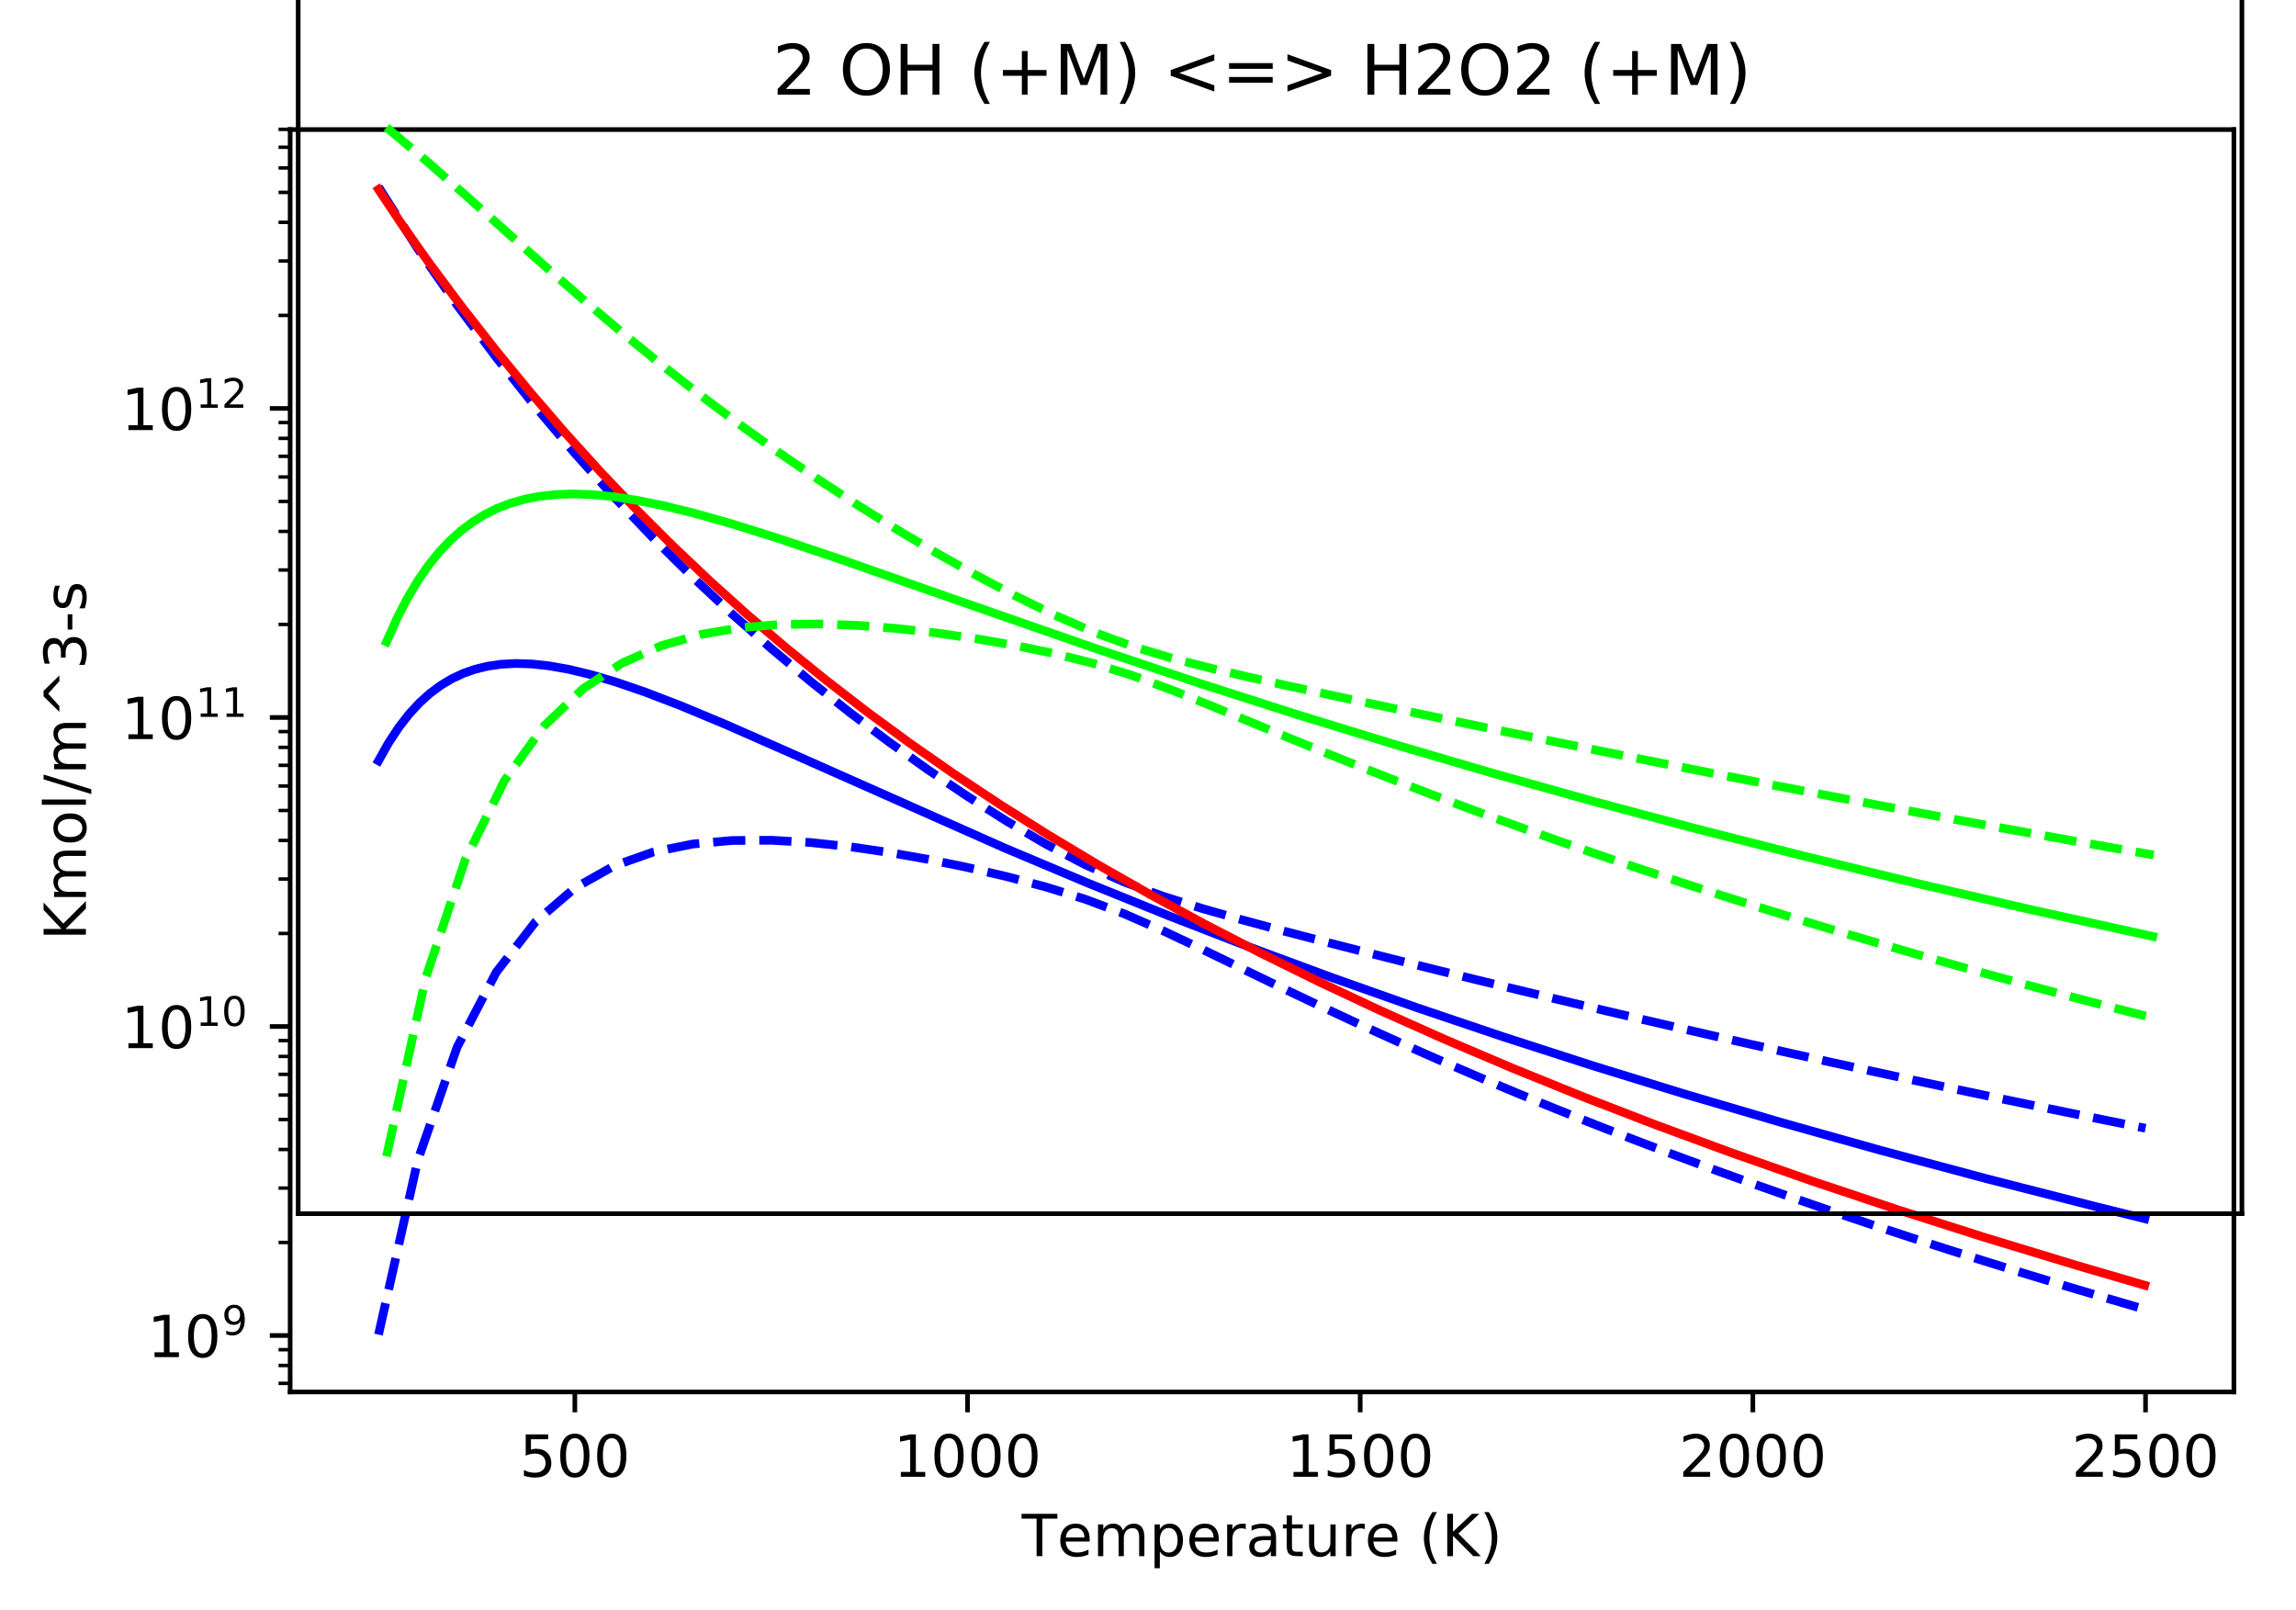 <?xml version="1.0" encoding="UTF-8" standalone="no"?>
<!-- Created with matplotlib (https://matplotlib.org/) -->

<svg
   xmlns:dc="http://purl.org/dc/elements/1.1/"
   xmlns:cc="http://creativecommons.org/ns#"
   xmlns:rdf="http://www.w3.org/1999/02/22-rdf-syntax-ns#"
   xmlns:svg="http://www.w3.org/2000/svg"
   xmlns="http://www.w3.org/2000/svg"
   xmlns:xlink="http://www.w3.org/1999/xlink"
   xmlns:sodipodi="http://sodipodi.sourceforge.net/DTD/sodipodi-0.dtd"
   xmlns:inkscape="http://www.inkscape.org/namespaces/inkscape"
   height="277.314pt"
   version="1.1"
   viewBox="0 0 395.478 277.314"
   width="395.478pt"
   id="svg1983"
   sodipodi:docname="2 OH (+M) &lt;=&gt; H2O2 (+M).svg">
  <sodipodi:namedview
     pagecolor="#ffffff"
     bordercolor="#666666"
     borderopacity="1"
     objecttolerance="10"
     gridtolerance="10"
     guidetolerance="10"
     inkscape:pageopacity="0"
     inkscape:pageshadow="2"
     inkscape:window-width="640"
     inkscape:window-height="480"
     id="namedview1985"
     showgrid="false" />
  <defs
     id="defs1423">
    <style
       type="text/css"
       id="style1421">
*{stroke-linecap:butt;stroke-linejoin:round;}
  </style>
    <clipPath
       id="p73e6979445">
      <rect
         height="217.44"
         width="334.8"
         x="49.978"
         y="22.318"
         id="rect3200" />
    </clipPath>
    <clipPath
       id="clipPath3766">
      <rect
         height="217.44"
         width="334.8"
         x="49.978"
         y="22.318"
         id="rect3764" />
    </clipPath>
    <clipPath
       id="clipPath3770">
      <rect
         height="217.44"
         width="334.8"
         x="49.978"
         y="22.318"
         id="rect3768" />
    </clipPath>
    <clipPath
       id="clipPath3774">
      <rect
         height="217.44"
         width="334.8"
         x="49.978"
         y="22.318"
         id="rect3772" />
    </clipPath>
    <clipPath
       id="clipPath3778">
      <rect
         height="217.44"
         width="334.8"
         x="49.978"
         y="22.318"
         id="rect3776" />
    </clipPath>
    <clipPath
       id="clipPath3782">
      <rect
         height="217.44"
         width="334.8"
         x="49.978"
         y="22.318"
         id="rect3780" />
    </clipPath>
    <path
       inkscape:connector-curvature="0"
       d="M 0,0 V 3.5"
       id="me24135688a"
       style="stroke:#000000;stroke-width:0.8" />
    <path
       inkscape:connector-curvature="0"
       d="m 10.797,72.906 h 38.719 v -8.312 h -29.688 V 46.734 q 2.141,0.734 4.281,1.094 2.156,0.359 4.312,0.359 Q 40.625,48.188 47.75,41.5 54.891,34.812 54.891,23.391 54.891,11.625 47.562,5.094 40.234,-1.422 26.906,-1.422 q -4.594,0 -9.359,0.781 -4.75,0.781 -9.828,2.344 V 11.625 q 4.391,-2.391 9.078,-3.562 4.688,-1.172 9.906,-1.172 8.453,0 13.375,4.438 4.938,4.438 4.938,12.062 0,7.609 -4.938,12.047 -4.922,4.453 -13.375,4.453 -3.953,0 -7.891,-0.875 -3.922,-0.875 -8.016,-2.734 z"
       id="DejaVuSans-53-5" />
    <path
       inkscape:connector-curvature="0"
       d="m 31.781,66.406 q -7.609,0 -11.453,-7.5 Q 16.5,51.422 16.5,36.375 q 0,-14.984 3.828,-22.484 3.844,-7.5 11.453,-7.5 7.672,0 11.5,7.5 3.844,7.5 3.844,22.484 0,15.047 -3.844,22.531 -3.828,7.5 -11.5,7.5 z m 0,7.812 q 12.266,0 18.734,-9.703 6.469,-9.688 6.469,-28.141 0,-18.406 -6.469,-28.109 -6.469,-9.688 -18.734,-9.688 -12.25,0 -18.719,9.688 Q 6.594,17.969 6.594,36.375 q 0,18.453 6.469,28.141 6.469,9.703 18.719,9.703 z"
       id="DejaVuSans-48-9" />
    <path
       inkscape:connector-curvature="0"
       d="m 12.406,8.297 h 16.109 v 55.625 L 10.984,60.406 v 8.984 l 17.438,3.516 H 38.281 V 8.297 H 54.391 V 0 H 12.406 Z"
       id="DejaVuSans-49-9" />
    <path
       inkscape:connector-curvature="0"
       d="M 19.188,8.297 H 53.609 V 0 H 7.328 v 8.297 q 5.609,5.812 15.297,15.594 9.703,9.797 12.188,12.641 4.734,5.312 6.609,9 1.891,3.688 1.891,7.25 0,5.812 -4.078,9.469 -4.078,3.672 -10.625,3.672 -4.641,0 -9.797,-1.609 -5.141,-1.609 -11,-4.891 v 9.969 Q 13.766,71.781 18.938,73 q 5.188,1.219 9.484,1.219 11.328,0 18.062,-5.672 6.734,-5.656 6.734,-15.125 0,-4.5 -1.688,-8.531 Q 49.859,40.875 45.406,35.406 44.188,33.984 37.641,27.219 31.109,20.453 19.188,8.297 Z"
       id="DejaVuSans-50-0" />
    <path
       inkscape:connector-curvature="0"
       d="M -0.297,72.906 H 61.375 v -8.312 H 35.5 V 0 H 25.594 V 64.594 H -0.297 Z"
       id="DejaVuSans-84-2" />
    <path
       inkscape:connector-curvature="0"
       d="m 56.203,29.594 v -4.391 h -41.312 q 0.594,-9.281 5.594,-14.141 5,-4.859 13.938,-4.859 5.172,0 10.031,1.266 4.859,1.266 9.656,3.812 v -8.5 q -4.844,-2.047 -9.922,-3.125 -5.078,-1.078 -10.297,-1.078 -13.094,0 -20.734,7.609 -7.641,7.625 -7.641,20.625 0,13.422 7.25,21.297 Q 20.016,56 32.328,56 q 11.031,0 17.453,-7.109 6.422,-7.094 6.422,-19.297 z m -8.984,2.641 q -0.094,7.359 -4.125,11.75 -4.031,4.406 -10.672,4.406 -7.516,0 -12.031,-4.25 -4.516,-4.25 -5.203,-11.969 z"
       id="DejaVuSans-101-9" />
    <path
       inkscape:connector-curvature="0"
       d="M 52,44.188 Q 55.375,50.25 60.062,53.125 64.75,56 71.094,56 q 8.547,0 13.188,-5.984 4.641,-5.969 4.641,-17 V 0 h -9.031 v 32.719 q 0,7.859 -2.797,11.656 -2.781,3.812 -8.484,3.812 -6.984,0 -11.047,-4.641 -4.047,-4.625 -4.047,-12.641 V 0 h -9.031 v 32.719 q 0,7.906 -2.781,11.688 -2.781,3.781 -8.594,3.781 -6.891,0 -10.953,-4.656 -4.047,-4.656 -4.047,-12.625 V 0 h -9.031 v 54.688 h 9.031 v -8.5 q 3.078,5.031 7.375,7.422 Q 29.781,56 35.688,56 41.656,56 45.828,52.969 50,49.953 52,44.188 Z"
       id="DejaVuSans-109-6" />
    <path
       inkscape:connector-curvature="0"
       d="m 18.109,8.203 v -29 H 9.078 V 54.688 h 9.031 v -8.297 q 2.844,4.875 7.156,7.234 Q 29.594,56 35.594,56 q 9.969,0 16.188,-7.906 6.234,-7.906 6.234,-20.797 0,-12.891 -6.234,-20.812 -6.219,-7.906 -16.188,-7.906 -6,0 -10.328,2.375 -4.312,2.375 -7.156,7.25 z M 48.688,27.297 q 0,9.906 -4.078,15.547 -4.078,5.641 -11.203,5.641 -7.141,0 -11.219,-5.641 -4.078,-5.641 -4.078,-15.547 0,-9.906 4.078,-15.547 4.078,-5.641 11.219,-5.641 7.125,0 11.203,5.641 4.078,5.641 4.078,15.547 z"
       id="DejaVuSans-112-1" />
    <path
       inkscape:connector-curvature="0"
       d="m 41.109,46.297 q -1.516,0.875 -3.297,1.281 Q 36.031,48 33.891,48 26.266,48 22.188,43.047 18.109,38.094 18.109,28.812 V 0 h -9.031 v 54.688 h 9.031 v -8.5 q 2.844,4.984 7.375,7.391 Q 30.031,56 36.531,56 q 0.922,0 2.047,-0.125 1.125,-0.109 2.484,-0.359 z"
       id="DejaVuSans-114-0" />
    <path
       inkscape:connector-curvature="0"
       d="m 34.281,27.484 q -10.891,0 -15.094,-2.484 -4.203,-2.484 -4.203,-8.5 0,-4.781 3.156,-7.594 3.156,-2.797 8.562,-2.797 7.484,0 12,5.297 4.516,5.297 4.516,14.078 v 2 z m 17.922,3.719 V 0 H 43.219 v 8.297 q -3.078,-4.969 -7.672,-7.344 -4.594,-2.375 -11.234,-2.375 -8.391,0 -13.359,4.719 Q 6,8.016 6,15.922 q 0,9.219 6.172,13.906 6.188,4.688 18.438,4.688 H 43.219 v 0.891 q 0,6.203 -4.078,9.594 -4.078,3.391 -11.453,3.391 -4.688,0 -9.141,-1.125 -4.438,-1.125 -8.531,-3.375 v 8.312 q 4.922,1.906 9.562,2.844 Q 24.219,56 28.609,56 q 11.875,0 17.734,-6.156 5.859,-6.141 5.859,-18.641 z"
       id="DejaVuSans-97-4" />
    <path
       inkscape:connector-curvature="0"
       d="M 18.312,70.219 V 54.688 h 18.5 v -6.984 h -18.5 v -29.688 q 0,-6.688 1.828,-8.594 1.828,-1.906 7.453,-1.906 H 36.812 V 0 H 27.594 Q 17.188,0 13.234,3.875 9.281,7.766 9.281,18.016 v 29.688 H 2.688 V 54.688 h 6.594 v 15.531 z"
       id="DejaVuSans-116-2" />
    <path
       inkscape:connector-curvature="0"
       d="M 8.5,21.578 V 54.688 h 8.984 V 21.922 q 0,-7.766 3.016,-11.656 3.031,-3.875 9.094,-3.875 7.266,0 11.484,4.641 4.234,4.641 4.234,12.656 v 31 h 8.984 V 0 H 45.312 V 8.406 Q 42.047,3.422 37.719,1 33.406,-1.422 27.688,-1.422 18.266,-1.422 13.375,4.438 8.5,10.297 8.5,21.578 Z M 31.109,56 Z"
       id="DejaVuSans-117-2" />
    <path
       inkscape:connector-curvature="0"
       d=""
       id="DejaVuSans-32-2" />
    <path
       inkscape:connector-curvature="0"
       d="M 31,75.875 Q 24.469,64.656 21.281,53.656 18.109,42.672 18.109,31.391 18.109,20.125 21.312,9.062 24.516,-2 31,-13.188 H 23.188 Q 15.875,-1.703 12.234,9.375 8.594,20.453 8.594,31.391 q 0,10.891 3.609,21.922 3.625,11.047 10.984,22.562 z"
       id="DejaVuSans-40-0" />
    <path
       inkscape:connector-curvature="0"
       d="m 9.812,72.906 h 9.859 v -30.812 l 32.719,30.812 H 65.094 L 28.906,38.922 67.672,0 H 54.688 L 19.672,35.109 V 0 H 9.812 Z"
       id="DejaVuSans-75-5" />
    <path
       inkscape:connector-curvature="0"
       d="m 8.016,75.875 h 7.812 q 7.312,-11.516 10.953,-22.562 3.641,-11.031 3.641,-21.922 0,-10.938 -3.641,-22.016 -3.641,-11.078 -10.953,-22.562 h -7.812 Q 14.5,-2 17.703,9.062 20.906,20.125 20.906,31.391 q 0,11.281 -3.203,22.266 -3.203,11 -9.688,22.219 z"
       id="DejaVuSans-41-5" />
    <path
       inkscape:connector-curvature="0"
       d="M 0,0 H -3.5"
       id="m17f30a4da0"
       style="stroke:#000000;stroke-width:0.8" />
    <path
       inkscape:connector-curvature="0"
       d="M 10.984,1.516 V 10.5 Q 14.703,8.734 18.5,7.812 q 3.812,-0.922 7.484,-0.922 9.766,0 14.906,6.562 5.156,6.562 5.891,19.953 -2.828,-4.203 -7.188,-6.453 -4.344,-2.25 -9.609,-2.25 -10.938,0 -17.312,6.609 -6.375,6.625 -6.375,18.109 0,11.219 6.641,18 6.641,6.797 17.672,6.797 12.656,0 19.312,-9.703 6.672,-9.688 6.672,-28.141 0,-17.234 -8.188,-27.516 -8.172,-10.281 -21.984,-10.281 -3.719,0 -7.531,0.734 -3.797,0.734 -7.906,2.203 z m 19.625,30.906 q 6.641,0 10.516,4.531 3.891,4.547 3.891,12.469 0,7.859 -3.891,12.422 -3.875,4.562 -10.516,4.562 -6.641,0 -10.516,-4.562 -3.875,-4.562 -3.875,-12.422 0,-7.922 3.875,-12.469 3.875,-4.531 10.516,-4.531 z"
       id="DejaVuSans-57-8" />
    <path
       inkscape:connector-curvature="0"
       d="M 0,0 H -2"
       id="mdd1f5f2e07"
       style="stroke:#000000;stroke-width:0.6" />
    <path
       inkscape:connector-curvature="0"
       d="m 30.609,48.391 q -7.219,0 -11.422,-5.641 -4.203,-5.641 -4.203,-15.453 0,-9.812 4.172,-15.453 4.188,-5.641 11.453,-5.641 7.188,0 11.375,5.656 4.203,5.672 4.203,15.438 0,9.719 -4.203,15.406 -4.188,5.688 -11.375,5.688 z m 0,7.609 q 11.719,0 18.406,-7.625 6.703,-7.609 6.703,-21.078 0,-13.422 -6.703,-21.078 -6.688,-7.641 -18.406,-7.641 -11.766,0 -18.438,7.641 -6.656,7.656 -6.656,21.078 0,13.469 6.656,21.078 Q 18.844,56 30.609,56 Z"
       id="DejaVuSans-111-0" />
    <path
       inkscape:connector-curvature="0"
       d="M 9.422,75.984 H 18.406 V 0 H 9.422 Z"
       id="DejaVuSans-108-4" />
    <path
       inkscape:connector-curvature="0"
       d="M 25.391,72.906 H 33.688 L 8.297,-9.281 H 0 Z"
       id="DejaVuSans-47-1" />
    <path
       inkscape:connector-curvature="0"
       d="m 46.688,72.906 26.5,-27.203 H 63.375 L 41.891,64.984 20.406,45.703 h -9.812 L 37.109,72.906 Z"
       id="DejaVuSans-94-0" />
    <path
       inkscape:connector-curvature="0"
       d="M 40.578,39.312 Q 47.656,37.797 51.625,33 q 3.984,-4.781 3.984,-11.812 0,-10.781 -7.422,-16.703 -7.422,-5.906 -21.094,-5.906 -4.578,0 -9.438,0.906 -4.859,0.906 -10.031,2.719 v 9.516 q 4.094,-2.391 8.969,-3.609 4.891,-1.219 10.219,-1.219 9.266,0 14.125,3.656 4.859,3.656 4.859,10.641 0,6.453 -4.516,10.078 -4.516,3.641 -12.562,3.641 h -8.5 v 8.109 h 8.891 q 7.266,0 11.125,2.906 3.859,2.906 3.859,8.375 0,5.609 -3.984,8.609 -3.969,3.016 -11.391,3.016 -4.062,0 -8.703,-0.891 Q 15.375,64.156 9.812,62.312 v 8.781 q 5.625,1.562 10.531,2.344 4.906,0.781 9.25,0.781 11.234,0 17.766,-5.109 6.547,-5.094 6.547,-13.781 0,-6.062 -3.469,-10.234 -3.469,-4.172 -9.859,-5.781 z"
       id="DejaVuSans-51-4" />
    <path
       inkscape:connector-curvature="0"
       d="m 4.891,31.391 h 26.312 v -8 h -26.312 z"
       id="DejaVuSans-45-8" />
    <path
       inkscape:connector-curvature="0"
       d="m 44.281,53.078 v -8.5 Q 40.484,46.531 36.375,47.5 q -4.094,0.984 -8.5,0.984 -6.688,0 -10.031,-2.047 Q 14.5,44.391 14.5,40.281 q 0,-3.125 2.391,-4.906 2.391,-1.781 9.625,-3.391 l 3.078,-0.688 Q 39.156,29.25 43.188,25.516 47.219,21.781 47.219,15.094 q 0,-7.625 -6.031,-12.078 -6.031,-4.438 -16.578,-4.438 -4.391,0 -9.156,0.859 Q 10.688,0.297 5.422,2 v 9.281 q 4.984,-2.594 9.812,-3.891 4.828,-1.281 9.578,-1.281 6.344,0 9.75,2.172 3.422,2.172 3.422,6.125 0,3.656 -2.469,5.609 -2.453,1.953 -10.812,3.766 l -3.125,0.734 q -8.344,1.75 -12.062,5.391 -3.703,3.641 -3.703,9.984 0,7.719 5.469,11.906 Q 16.75,56 26.812,56 q 4.969,0 9.359,-0.734 4.406,-0.719 8.109,-2.188 z"
       id="DejaVuSans-115-7" />
    <path
       inkscape:connector-curvature="0"
       d="m 39.406,66.219 q -10.75,0 -17.078,-8.016 -6.312,-8 -6.312,-21.828 0,-13.766 6.312,-21.781 6.328,-8 17.078,-8 10.734,0 17.016,8 6.281,8.016 6.281,21.781 0,13.828 -6.281,21.828 -6.281,8.016 -17.016,8.016 z m 0,8 q 15.328,0 24.5,-10.281 9.188,-10.281 9.188,-27.562 0,-17.234 -9.188,-27.516 -9.172,-10.281 -24.5,-10.281 -15.375,0 -24.594,10.25 Q 5.609,19.094 5.609,36.375 q 0,17.281 9.203,27.562 9.219,10.281 24.594,10.281 z"
       id="DejaVuSans-79-9" />
    <path
       inkscape:connector-curvature="0"
       d="m 9.812,72.906 h 9.859 V 43.016 h 35.844 V 72.906 H 65.375 V 0 H 55.516 V 34.719 H 19.672 V 0 H 9.812 Z"
       id="DejaVuSans-72-2" />
    <path
       inkscape:connector-curvature="0"
       d="M 46,62.703 V 35.5 H 73.188 V 27.203 H 46 V 0 H 37.797 V 27.203 H 10.594 V 35.5 h 27.203 v 27.203 z"
       id="DejaVuSans-43-8" />
    <path
       inkscape:connector-curvature="0"
       d="M 9.812,72.906 H 24.516 L 43.109,23.297 61.812,72.906 H 76.516 V 0 h -9.625 v 64.016 l -18.797,-50 H 38.188 l -18.797,50 V 0 H 9.812 Z"
       id="DejaVuSans-77-3" />
    <path
       inkscape:connector-curvature="0"
       d="M 73.188,49.219 22.797,31.297 73.188,13.484 V 4.594 L 10.594,27.297 V 35.406 L 73.188,58.109 Z"
       id="DejaVuSans-60-0" />
    <path
       inkscape:connector-curvature="0"
       d="M 10.594,45.406 H 73.188 V 37.203 H 10.594 Z m 0,-19.922 H 73.188 V 17.188 H 10.594 Z"
       id="DejaVuSans-61-1" />
    <path
       inkscape:connector-curvature="0"
       d="m 10.594,49.219 v 8.891 L 73.188,35.406 V 27.297 L 10.594,4.594 v 8.891 l 50.297,17.812 z"
       id="DejaVuSans-62-7" />
  </defs>
  <g
     id="figure_1">
    <g
       id="patch_1">
      <path
         d="M 0 277.314  L 395.478 277.314  L 395.478 0  L 0 0  z "
         style="fill:#ffffff;"
         id="path1425" />
    </g>
    <g
       id="axes_1">
      <g
         id="patch_2">
        <path
           d="M 49.978 239.758  L 384.778 239.758  L 384.778 22.318  L 49.978 22.318  z "
           style="fill:#ffffff;"
           id="path1428" />
      </g>
      <g
         id="matplotlib.axis_1">
        <g
           id="xtick_1">
          <g
             id="line2d_1">
            <defs
               id="defs1432">
              <path
                 d="M 0 0  L 0 3.5  "
                 id="md52fcf040a"
                 style="stroke:#000000;stroke-width:0.8;" />
            </defs>
            <g
               id="g1436">
              <use
                 style="stroke:#000000;stroke-width:0.8;"
                 x="99.014"
                 xlink:href="#md52fcf040a"
                 y="239.758"
                 id="use1434" />
            </g>
          </g>
          <g
             id="text_1">
            <!-- 500 -->
            <defs
               id="defs1441">
              <path
                 d="M 10.797 72.906  L 49.516 72.906  L 49.516 64.594  L 19.828 64.594  L 19.828 46.734  Q 21.969 47.469 24.109 47.828  Q 26.266 48.188 28.422 48.188  Q 40.625 48.188 47.75 41.5  Q 54.891 34.812 54.891 23.391  Q 54.891 11.625 47.562 5.094  Q 40.234 -1.422 26.906 -1.422  Q 22.312 -1.422 17.547 -0.641  Q 12.797 0.141 7.719 1.703  L 7.719 11.625  Q 12.109 9.234 16.797 8.062  Q 21.484 6.891 26.703 6.891  Q 35.156 6.891 40.078 11.328  Q 45.016 15.766 45.016 23.391  Q 45.016 31 40.078 35.438  Q 35.156 39.891 26.703 39.891  Q 22.75 39.891 18.812 39.016  Q 14.891 38.141 10.797 36.281  z "
                 id="DejaVuSans-53" />
              <path
                 d="M 31.781 66.406  Q 24.172 66.406 20.328 58.906  Q 16.5 51.422 16.5 36.375  Q 16.5 21.391 20.328 13.891  Q 24.172 6.391 31.781 6.391  Q 39.453 6.391 43.281 13.891  Q 47.125 21.391 47.125 36.375  Q 47.125 51.422 43.281 58.906  Q 39.453 66.406 31.781 66.406  z M 31.781 74.219  Q 44.047 74.219 50.516 64.516  Q 56.984 54.828 56.984 36.375  Q 56.984 17.969 50.516 8.266  Q 44.047 -1.422 31.781 -1.422  Q 19.531 -1.422 13.062 8.266  Q 6.594 17.969 6.594 36.375  Q 6.594 54.828 13.062 64.516  Q 19.531 74.219 31.781 74.219  z "
                 id="DejaVuSans-48" />
            </defs>
            <g
               transform="translate(89.471 254.357)scale(0.1 -0.1)"
               id="g1449">
              <use
                 xlink:href="#DejaVuSans-53"
                 id="use1443" />
              <use
                 x="63.623"
                 xlink:href="#DejaVuSans-48"
                 id="use1445" />
              <use
                 x="127.246"
                 xlink:href="#DejaVuSans-48"
                 id="use1447" />
            </g>
          </g>
        </g>
        <g
           id="xtick_2">
          <g
             id="line2d_2">
            <g
               id="g1455">
              <use
                 style="stroke:#000000;stroke-width:0.8;"
                 x="166.651"
                 xlink:href="#md52fcf040a"
                 y="239.758"
                 id="use1453" />
            </g>
          </g>
          <g
             id="text_2">
            <!-- 1000 -->
            <defs
               id="defs1459">
              <path
                 d="M 12.406 8.297  L 28.516 8.297  L 28.516 63.922  L 10.984 60.406  L 10.984 69.391  L 28.422 72.906  L 38.281 72.906  L 38.281 8.297  L 54.391 8.297  L 54.391 0  L 12.406 0  z "
                 id="DejaVuSans-49" />
            </defs>
            <g
               transform="translate(153.926 254.357)scale(0.1 -0.1)"
               id="g1469">
              <use
                 xlink:href="#DejaVuSans-49"
                 id="use1461" />
              <use
                 x="63.623"
                 xlink:href="#DejaVuSans-48"
                 id="use1463" />
              <use
                 x="127.246"
                 xlink:href="#DejaVuSans-48"
                 id="use1465" />
              <use
                 x="190.869"
                 xlink:href="#DejaVuSans-48"
                 id="use1467" />
            </g>
          </g>
        </g>
        <g
           id="xtick_3">
          <g
             id="line2d_3">
            <g
               id="g1475">
              <use
                 style="stroke:#000000;stroke-width:0.8;"
                 x="234.287"
                 xlink:href="#md52fcf040a"
                 y="239.758"
                 id="use1473" />
            </g>
          </g>
          <g
             id="text_3">
            <!-- 1500 -->
            <g
               transform="translate(221.562 254.357)scale(0.1 -0.1)"
               id="g1486">
              <use
                 xlink:href="#DejaVuSans-49"
                 id="use1478" />
              <use
                 x="63.623"
                 xlink:href="#DejaVuSans-53"
                 id="use1480" />
              <use
                 x="127.246"
                 xlink:href="#DejaVuSans-48"
                 id="use1482" />
              <use
                 x="190.869"
                 xlink:href="#DejaVuSans-48"
                 id="use1484" />
            </g>
          </g>
        </g>
        <g
           id="xtick_4">
          <g
             id="line2d_4">
            <g
               id="g1492">
              <use
                 style="stroke:#000000;stroke-width:0.8;"
                 x="301.924"
                 xlink:href="#md52fcf040a"
                 y="239.758"
                 id="use1490" />
            </g>
          </g>
          <g
             id="text_4">
            <!-- 2000 -->
            <defs
               id="defs1496">
              <path
                 d="M 19.188 8.297  L 53.609 8.297  L 53.609 0  L 7.328 0  L 7.328 8.297  Q 12.938 14.109 22.625 23.891  Q 32.328 33.688 34.812 36.531  Q 39.547 41.844 41.422 45.531  Q 43.312 49.219 43.312 52.781  Q 43.312 58.594 39.234 62.25  Q 35.156 65.922 28.609 65.922  Q 23.969 65.922 18.812 64.312  Q 13.672 62.703 7.812 59.422  L 7.812 69.391  Q 13.766 71.781 18.938 73  Q 24.125 74.219 28.422 74.219  Q 39.75 74.219 46.484 68.547  Q 53.219 62.891 53.219 53.422  Q 53.219 48.922 51.531 44.891  Q 49.859 40.875 45.406 35.406  Q 44.188 33.984 37.641 27.219  Q 31.109 20.453 19.188 8.297  z "
                 id="DejaVuSans-50" />
            </defs>
            <g
               transform="translate(289.199 254.357)scale(0.1 -0.1)"
               id="g1506">
              <use
                 xlink:href="#DejaVuSans-50"
                 id="use1498" />
              <use
                 x="63.623"
                 xlink:href="#DejaVuSans-48"
                 id="use1500" />
              <use
                 x="127.246"
                 xlink:href="#DejaVuSans-48"
                 id="use1502" />
              <use
                 x="190.869"
                 xlink:href="#DejaVuSans-48"
                 id="use1504" />
            </g>
          </g>
        </g>
        <g
           id="xtick_5">
          <g
             id="line2d_5">
            <g
               id="g1512">
              <use
                 style="stroke:#000000;stroke-width:0.8;"
                 x="369.56"
                 xlink:href="#md52fcf040a"
                 y="239.758"
                 id="use1510" />
            </g>
          </g>
          <g
             id="text_5">
            <!-- 2500 -->
            <g
               transform="translate(356.835 254.357)scale(0.1 -0.1)"
               id="g1523">
              <use
                 xlink:href="#DejaVuSans-50"
                 id="use1515" />
              <use
                 x="63.623"
                 xlink:href="#DejaVuSans-53"
                 id="use1517" />
              <use
                 x="127.246"
                 xlink:href="#DejaVuSans-48"
                 id="use1519" />
              <use
                 x="190.869"
                 xlink:href="#DejaVuSans-48"
                 id="use1521" />
            </g>
          </g>
        </g>
        <g
           id="text_6">
          <!-- Temperature (K) -->
          <defs
             id="defs1539">
            <path
               d="M -0.297 72.906  L 61.375 72.906  L 61.375 64.594  L 35.5 64.594  L 35.5 0  L 25.594 0  L 25.594 64.594  L -0.297 64.594  z "
               id="DejaVuSans-84" />
            <path
               d="M 56.203 29.594  L 56.203 25.203  L 14.891 25.203  Q 15.484 15.922 20.484 11.062  Q 25.484 6.203 34.422 6.203  Q 39.594 6.203 44.453 7.469  Q 49.312 8.734 54.109 11.281  L 54.109 2.781  Q 49.266 0.734 44.188 -0.344  Q 39.109 -1.422 33.891 -1.422  Q 20.797 -1.422 13.156 6.188  Q 5.516 13.812 5.516 26.812  Q 5.516 40.234 12.766 48.109  Q 20.016 56 32.328 56  Q 43.359 56 49.781 48.891  Q 56.203 41.797 56.203 29.594  z M 47.219 32.234  Q 47.125 39.594 43.094 43.984  Q 39.062 48.391 32.422 48.391  Q 24.906 48.391 20.391 44.141  Q 15.875 39.891 15.188 32.172  z "
               id="DejaVuSans-101" />
            <path
               d="M 52 44.188  Q 55.375 50.25 60.062 53.125  Q 64.75 56 71.094 56  Q 79.641 56 84.281 50.016  Q 88.922 44.047 88.922 33.016  L 88.922 0  L 79.891 0  L 79.891 32.719  Q 79.891 40.578 77.094 44.375  Q 74.312 48.188 68.609 48.188  Q 61.625 48.188 57.562 43.547  Q 53.516 38.922 53.516 30.906  L 53.516 0  L 44.484 0  L 44.484 32.719  Q 44.484 40.625 41.703 44.406  Q 38.922 48.188 33.109 48.188  Q 26.219 48.188 22.156 43.531  Q 18.109 38.875 18.109 30.906  L 18.109 0  L 9.078 0  L 9.078 54.688  L 18.109 54.688  L 18.109 46.188  Q 21.188 51.219 25.484 53.609  Q 29.781 56 35.688 56  Q 41.656 56 45.828 52.969  Q 50 49.953 52 44.188  z "
               id="DejaVuSans-109" />
            <path
               d="M 18.109 8.203  L 18.109 -20.797  L 9.078 -20.797  L 9.078 54.688  L 18.109 54.688  L 18.109 46.391  Q 20.953 51.266 25.266 53.625  Q 29.594 56 35.594 56  Q 45.562 56 51.781 48.094  Q 58.016 40.188 58.016 27.297  Q 58.016 14.406 51.781 6.484  Q 45.562 -1.422 35.594 -1.422  Q 29.594 -1.422 25.266 0.953  Q 20.953 3.328 18.109 8.203  z M 48.688 27.297  Q 48.688 37.203 44.609 42.844  Q 40.531 48.484 33.406 48.484  Q 26.266 48.484 22.188 42.844  Q 18.109 37.203 18.109 27.297  Q 18.109 17.391 22.188 11.75  Q 26.266 6.109 33.406 6.109  Q 40.531 6.109 44.609 11.75  Q 48.688 17.391 48.688 27.297  z "
               id="DejaVuSans-112" />
            <path
               d="M 41.109 46.297  Q 39.594 47.172 37.812 47.578  Q 36.031 48 33.891 48  Q 26.266 48 22.188 43.047  Q 18.109 38.094 18.109 28.812  L 18.109 0  L 9.078 0  L 9.078 54.688  L 18.109 54.688  L 18.109 46.188  Q 20.953 51.172 25.484 53.578  Q 30.031 56 36.531 56  Q 37.453 56 38.578 55.875  Q 39.703 55.766 41.062 55.516  z "
               id="DejaVuSans-114" />
            <path
               d="M 34.281 27.484  Q 23.391 27.484 19.188 25  Q 14.984 22.516 14.984 16.5  Q 14.984 11.719 18.141 8.906  Q 21.297 6.109 26.703 6.109  Q 34.188 6.109 38.703 11.406  Q 43.219 16.703 43.219 25.484  L 43.219 27.484  z M 52.203 31.203  L 52.203 0  L 43.219 0  L 43.219 8.297  Q 40.141 3.328 35.547 0.953  Q 30.953 -1.422 24.312 -1.422  Q 15.922 -1.422 10.953 3.297  Q 6 8.016 6 15.922  Q 6 25.141 12.172 29.828  Q 18.359 34.516 30.609 34.516  L 43.219 34.516  L 43.219 35.406  Q 43.219 41.609 39.141 45  Q 35.062 48.391 27.688 48.391  Q 23 48.391 18.547 47.266  Q 14.109 46.141 10.016 43.891  L 10.016 52.203  Q 14.938 54.109 19.578 55.047  Q 24.219 56 28.609 56  Q 40.484 56 46.344 49.844  Q 52.203 43.703 52.203 31.203  z "
               id="DejaVuSans-97" />
            <path
               d="M 18.312 70.219  L 18.312 54.688  L 36.812 54.688  L 36.812 47.703  L 18.312 47.703  L 18.312 18.016  Q 18.312 11.328 20.141 9.422  Q 21.969 7.516 27.594 7.516  L 36.812 7.516  L 36.812 0  L 27.594 0  Q 17.188 0 13.234 3.875  Q 9.281 7.766 9.281 18.016  L 9.281 47.703  L 2.688 47.703  L 2.688 54.688  L 9.281 54.688  L 9.281 70.219  z "
               id="DejaVuSans-116" />
            <path
               d="M 8.5 21.578  L 8.5 54.688  L 17.484 54.688  L 17.484 21.922  Q 17.484 14.156 20.5 10.266  Q 23.531 6.391 29.594 6.391  Q 36.859 6.391 41.078 11.031  Q 45.312 15.672 45.312 23.688  L 45.312 54.688  L 54.297 54.688  L 54.297 0  L 45.312 0  L 45.312 8.406  Q 42.047 3.422 37.719 1  Q 33.406 -1.422 27.688 -1.422  Q 18.266 -1.422 13.375 4.438  Q 8.5 10.297 8.5 21.578  z M 31.109 56  z "
               id="DejaVuSans-117" />
            <path
               id="DejaVuSans-32" />
            <path
               d="M 31 75.875  Q 24.469 64.656 21.281 53.656  Q 18.109 42.672 18.109 31.391  Q 18.109 20.125 21.312 9.062  Q 24.516 -2 31 -13.188  L 23.188 -13.188  Q 15.875 -1.703 12.234 9.375  Q 8.594 20.453 8.594 31.391  Q 8.594 42.281 12.203 53.312  Q 15.828 64.359 23.188 75.875  z "
               id="DejaVuSans-40" />
            <path
               d="M 9.812 72.906  L 19.672 72.906  L 19.672 42.094  L 52.391 72.906  L 65.094 72.906  L 28.906 38.922  L 67.672 0  L 54.688 0  L 19.672 35.109  L 19.672 0  L 9.812 0  z "
               id="DejaVuSans-75" />
            <path
               d="M 8.016 75.875  L 15.828 75.875  Q 23.141 64.359 26.781 53.312  Q 30.422 42.281 30.422 31.391  Q 30.422 20.453 26.781 9.375  Q 23.141 -1.703 15.828 -13.188  L 8.016 -13.188  Q 14.5 -2 17.703 9.062  Q 20.906 20.125 20.906 31.391  Q 20.906 42.672 17.703 53.656  Q 14.5 64.656 8.016 75.875  z "
               id="DejaVuSans-41" />
          </defs>
          <g
             transform="translate(175.991 268.035)scale(0.1 -0.1)"
             id="g1571">
            <use
               xlink:href="#DejaVuSans-84"
               id="use1541" />
            <use
               x="60.818"
               xlink:href="#DejaVuSans-101"
               id="use1543" />
            <use
               x="122.342"
               xlink:href="#DejaVuSans-109"
               id="use1545" />
            <use
               x="219.754"
               xlink:href="#DejaVuSans-112"
               id="use1547" />
            <use
               x="283.23"
               xlink:href="#DejaVuSans-101"
               id="use1549" />
            <use
               x="344.754"
               xlink:href="#DejaVuSans-114"
               id="use1551" />
            <use
               x="385.867"
               xlink:href="#DejaVuSans-97"
               id="use1553" />
            <use
               x="447.146"
               xlink:href="#DejaVuSans-116"
               id="use1555" />
            <use
               x="486.355"
               xlink:href="#DejaVuSans-117"
               id="use1557" />
            <use
               x="549.734"
               xlink:href="#DejaVuSans-114"
               id="use1559" />
            <use
               x="590.816"
               xlink:href="#DejaVuSans-101"
               id="use1561" />
            <use
               x="652.34"
               xlink:href="#DejaVuSans-32"
               id="use1563" />
            <use
               x="684.127"
               xlink:href="#DejaVuSans-40"
               id="use1565" />
            <use
               x="723.141"
               xlink:href="#DejaVuSans-75"
               id="use1567" />
            <use
               x="788.717"
               xlink:href="#DejaVuSans-41"
               id="use1569" />
          </g>
        </g>
      </g>
      <g
         id="matplotlib.axis_2">
        <g
           id="ytick_1">
          <g
             id="line2d_6">
            <defs
               id="defs1576">
              <path
                 d="M 0 0  L -3.5 0  "
                 id="m2e1bf03ace"
                 style="stroke:#000000;stroke-width:0.8;" />
            </defs>
            <g
               id="g1580">
              <use
                 style="stroke:#000000;stroke-width:0.8;"
                 x="49.978"
                 xlink:href="#m2e1bf03ace"
                 y="230.032"
                 id="use1578" />
            </g>
          </g>
          <g
             id="text_7">
            <!-- $\mathdefault{10^{9}}$ -->
            <defs
               id="defs1584">
              <path
                 d="M 10.984 1.516  L 10.984 10.5  Q 14.703 8.734 18.5 7.812  Q 22.312 6.891 25.984 6.891  Q 35.75 6.891 40.891 13.453  Q 46.047 20.016 46.781 33.406  Q 43.953 29.203 39.594 26.953  Q 35.25 24.703 29.984 24.703  Q 19.047 24.703 12.672 31.312  Q 6.297 37.938 6.297 49.422  Q 6.297 60.641 12.938 67.422  Q 19.578 74.219 30.609 74.219  Q 43.266 74.219 49.922 64.516  Q 56.594 54.828 56.594 36.375  Q 56.594 19.141 48.406 8.859  Q 40.234 -1.422 26.422 -1.422  Q 22.703 -1.422 18.891 -0.688  Q 15.094 0.047 10.984 1.516  z M 30.609 32.422  Q 37.25 32.422 41.125 36.953  Q 45.016 41.5 45.016 49.422  Q 45.016 57.281 41.125 61.844  Q 37.25 66.406 30.609 66.406  Q 23.969 66.406 20.094 61.844  Q 16.219 57.281 16.219 49.422  Q 16.219 41.5 20.094 36.953  Q 23.969 32.422 30.609 32.422  z "
                 id="DejaVuSans-57" />
            </defs>
            <g
               transform="translate(25.378 233.831)scale(0.1 -0.1)"
               id="g1592">
              <use
                 transform="translate(0 0.766)"
                 xlink:href="#DejaVuSans-49"
                 id="use1586" />
              <use
                 transform="translate(63.623 0.766)"
                 xlink:href="#DejaVuSans-48"
                 id="use1588" />
              <use
                 transform="translate(128.203 39.047)scale(0.7)"
                 xlink:href="#DejaVuSans-57"
                 id="use1590" />
            </g>
          </g>
        </g>
        <g
           id="ytick_2">
          <g
             id="line2d_7">
            <g
               id="g1598">
              <use
                 style="stroke:#000000;stroke-width:0.8;"
                 x="49.978"
                 xlink:href="#m2e1bf03ace"
                 y="176.804"
                 id="use1596" />
            </g>
          </g>
          <g
             id="text_8">
            <!-- $\mathdefault{10^{10}}$ -->
            <g
               transform="translate(20.878 180.603)scale(0.1 -0.1)"
               id="g1609">
              <use
                 transform="translate(0 0.766)"
                 xlink:href="#DejaVuSans-49"
                 id="use1601" />
              <use
                 transform="translate(63.623 0.766)"
                 xlink:href="#DejaVuSans-48"
                 id="use1603" />
              <use
                 transform="translate(128.203 39.047)scale(0.7)"
                 xlink:href="#DejaVuSans-49"
                 id="use1605" />
              <use
                 transform="translate(172.739 39.047)scale(0.7)"
                 xlink:href="#DejaVuSans-48"
                 id="use1607" />
            </g>
          </g>
        </g>
        <g
           id="ytick_3">
          <g
             id="line2d_8">
            <g
               id="g1615">
              <use
                 style="stroke:#000000;stroke-width:0.8;"
                 x="49.978"
                 xlink:href="#m2e1bf03ace"
                 y="123.576"
                 id="use1613" />
            </g>
          </g>
          <g
             id="text_9">
            <!-- $\mathdefault{10^{11}}$ -->
            <g
               transform="translate(20.878 127.375)scale(0.1 -0.1)"
               id="g1626">
              <use
                 transform="translate(0 0.684)"
                 xlink:href="#DejaVuSans-49"
                 id="use1618" />
              <use
                 transform="translate(63.623 0.684)"
                 xlink:href="#DejaVuSans-48"
                 id="use1620" />
              <use
                 transform="translate(128.203 38.966)scale(0.7)"
                 xlink:href="#DejaVuSans-49"
                 id="use1622" />
              <use
                 transform="translate(172.739 38.966)scale(0.7)"
                 xlink:href="#DejaVuSans-49"
                 id="use1624" />
            </g>
          </g>
        </g>
        <g
           id="ytick_4">
          <g
             id="line2d_9">
            <g
               id="g1632">
              <use
                 style="stroke:#000000;stroke-width:0.8;"
                 x="49.978"
                 xlink:href="#m2e1bf03ace"
                 y="70.347"
                 id="use1630" />
            </g>
          </g>
          <g
             id="text_10">
            <!-- $\mathdefault{10^{12}}$ -->
            <g
               transform="translate(20.878 74.147)scale(0.1 -0.1)"
               id="g1643">
              <use
                 transform="translate(0 0.766)"
                 xlink:href="#DejaVuSans-49"
                 id="use1635" />
              <use
                 transform="translate(63.623 0.766)"
                 xlink:href="#DejaVuSans-48"
                 id="use1637" />
              <use
                 transform="translate(128.203 39.047)scale(0.7)"
                 xlink:href="#DejaVuSans-49"
                 id="use1639" />
              <use
                 transform="translate(172.739 39.047)scale(0.7)"
                 xlink:href="#DejaVuSans-50"
                 id="use1641" />
            </g>
          </g>
        </g>
        <g
           id="ytick_5">
          <g
             id="line2d_10">
            <defs
               id="defs1648">
              <path
                 d="M 0 0  L -2 0  "
                 id="m4ca52845c3"
                 style="stroke:#000000;stroke-width:0.6;" />
            </defs>
            <g
               id="g1652">
              <use
                 style="stroke:#000000;stroke-width:0.6;"
                 x="49.978"
                 xlink:href="#m4ca52845c3"
                 y="238.277"
                 id="use1650" />
            </g>
          </g>
        </g>
        <g
           id="ytick_6">
          <g
             id="line2d_11">
            <g
               id="g1658">
              <use
                 style="stroke:#000000;stroke-width:0.6;"
                 x="49.978"
                 xlink:href="#m4ca52845c3"
                 y="235.191"
                 id="use1656" />
            </g>
          </g>
        </g>
        <g
           id="ytick_7">
          <g
             id="line2d_12">
            <g
               id="g1664">
              <use
                 style="stroke:#000000;stroke-width:0.6;"
                 x="49.978"
                 xlink:href="#m4ca52845c3"
                 y="232.468"
                 id="use1662" />
            </g>
          </g>
        </g>
        <g
           id="ytick_8">
          <g
             id="line2d_13">
            <g
               id="g1670">
              <use
                 style="stroke:#000000;stroke-width:0.6;"
                 x="49.978"
                 xlink:href="#m4ca52845c3"
                 y="214.009"
                 id="use1668" />
            </g>
          </g>
        </g>
        <g
           id="ytick_9">
          <g
             id="line2d_14">
            <g
               id="g1676">
              <use
                 style="stroke:#000000;stroke-width:0.6;"
                 x="49.978"
                 xlink:href="#m4ca52845c3"
                 y="204.636"
                 id="use1674" />
            </g>
          </g>
        </g>
        <g
           id="ytick_10">
          <g
             id="line2d_15">
            <g
               id="g1682">
              <use
                 style="stroke:#000000;stroke-width:0.6;"
                 x="49.978"
                 xlink:href="#m4ca52845c3"
                 y="197.986"
                 id="use1680" />
            </g>
          </g>
        </g>
        <g
           id="ytick_11">
          <g
             id="line2d_16">
            <g
               id="g1688">
              <use
                 style="stroke:#000000;stroke-width:0.6;"
                 x="49.978"
                 xlink:href="#m4ca52845c3"
                 y="192.827"
                 id="use1686" />
            </g>
          </g>
        </g>
        <g
           id="ytick_12">
          <g
             id="line2d_17">
            <g
               id="g1694">
              <use
                 style="stroke:#000000;stroke-width:0.6;"
                 x="49.978"
                 xlink:href="#m4ca52845c3"
                 y="188.613"
                 id="use1692" />
            </g>
          </g>
        </g>
        <g
           id="ytick_13">
          <g
             id="line2d_18">
            <g
               id="g1700">
              <use
                 style="stroke:#000000;stroke-width:0.6;"
                 x="49.978"
                 xlink:href="#m4ca52845c3"
                 y="185.049"
                 id="use1698" />
            </g>
          </g>
        </g>
        <g
           id="ytick_14">
          <g
             id="line2d_19">
            <g
               id="g1706">
              <use
                 style="stroke:#000000;stroke-width:0.6;"
                 x="49.978"
                 xlink:href="#m4ca52845c3"
                 y="181.962"
                 id="use1704" />
            </g>
          </g>
        </g>
        <g
           id="ytick_15">
          <g
             id="line2d_20">
            <g
               id="g1712">
              <use
                 style="stroke:#000000;stroke-width:0.6;"
                 x="49.978"
                 xlink:href="#m4ca52845c3"
                 y="179.24"
                 id="use1710" />
            </g>
          </g>
        </g>
        <g
           id="ytick_16">
          <g
             id="line2d_21">
            <g
               id="g1718">
              <use
                 style="stroke:#000000;stroke-width:0.6;"
                 x="49.978"
                 xlink:href="#m4ca52845c3"
                 y="160.781"
                 id="use1716" />
            </g>
          </g>
        </g>
        <g
           id="ytick_17">
          <g
             id="line2d_22">
            <g
               id="g1724">
              <use
                 style="stroke:#000000;stroke-width:0.6;"
                 x="49.978"
                 xlink:href="#m4ca52845c3"
                 y="151.408"
                 id="use1722" />
            </g>
          </g>
        </g>
        <g
           id="ytick_18">
          <g
             id="line2d_23">
            <g
               id="g1730">
              <use
                 style="stroke:#000000;stroke-width:0.6;"
                 x="49.978"
                 xlink:href="#m4ca52845c3"
                 y="144.757"
                 id="use1728" />
            </g>
          </g>
        </g>
        <g
           id="ytick_19">
          <g
             id="line2d_24">
            <g
               id="g1736">
              <use
                 style="stroke:#000000;stroke-width:0.6;"
                 x="49.978"
                 xlink:href="#m4ca52845c3"
                 y="139.599"
                 id="use1734" />
            </g>
          </g>
        </g>
        <g
           id="ytick_20">
          <g
             id="line2d_25">
            <g
               id="g1742">
              <use
                 style="stroke:#000000;stroke-width:0.6;"
                 x="49.978"
                 xlink:href="#m4ca52845c3"
                 y="135.384"
                 id="use1740" />
            </g>
          </g>
        </g>
        <g
           id="ytick_21">
          <g
             id="line2d_26">
            <g
               id="g1748">
              <use
                 style="stroke:#000000;stroke-width:0.6;"
                 x="49.978"
                 xlink:href="#m4ca52845c3"
                 y="131.821"
                 id="use1746" />
            </g>
          </g>
        </g>
        <g
           id="ytick_22">
          <g
             id="line2d_27">
            <g
               id="g1754">
              <use
                 style="stroke:#000000;stroke-width:0.6;"
                 x="49.978"
                 xlink:href="#m4ca52845c3"
                 y="128.734"
                 id="use1752" />
            </g>
          </g>
        </g>
        <g
           id="ytick_23">
          <g
             id="line2d_28">
            <g
               id="g1760">
              <use
                 style="stroke:#000000;stroke-width:0.6;"
                 x="49.978"
                 xlink:href="#m4ca52845c3"
                 y="126.011"
                 id="use1758" />
            </g>
          </g>
        </g>
        <g
           id="ytick_24">
          <g
             id="line2d_29">
            <g
               id="g1766">
              <use
                 style="stroke:#000000;stroke-width:0.6;"
                 x="49.978"
                 xlink:href="#m4ca52845c3"
                 y="107.552"
                 id="use1764" />
            </g>
          </g>
        </g>
        <g
           id="ytick_25">
          <g
             id="line2d_30">
            <g
               id="g1772">
              <use
                 style="stroke:#000000;stroke-width:0.6;"
                 x="49.978"
                 xlink:href="#m4ca52845c3"
                 y="98.179"
                 id="use1770" />
            </g>
          </g>
        </g>
        <g
           id="ytick_26">
          <g
             id="line2d_31">
            <g
               id="g1778">
              <use
                 style="stroke:#000000;stroke-width:0.6;"
                 x="49.978"
                 xlink:href="#m4ca52845c3"
                 y="91.529"
                 id="use1776" />
            </g>
          </g>
        </g>
        <g
           id="ytick_27">
          <g
             id="line2d_32">
            <g
               id="g1784">
              <use
                 style="stroke:#000000;stroke-width:0.6;"
                 x="49.978"
                 xlink:href="#m4ca52845c3"
                 y="86.371"
                 id="use1782" />
            </g>
          </g>
        </g>
        <g
           id="ytick_28">
          <g
             id="line2d_33">
            <g
               id="g1790">
              <use
                 style="stroke:#000000;stroke-width:0.6;"
                 x="49.978"
                 xlink:href="#m4ca52845c3"
                 y="82.156"
                 id="use1788" />
            </g>
          </g>
        </g>
        <g
           id="ytick_29">
          <g
             id="line2d_34">
            <g
               id="g1796">
              <use
                 style="stroke:#000000;stroke-width:0.6;"
                 x="49.978"
                 xlink:href="#m4ca52845c3"
                 y="78.593"
                 id="use1794" />
            </g>
          </g>
        </g>
        <g
           id="ytick_30">
          <g
             id="line2d_35">
            <g
               id="g1802">
              <use
                 style="stroke:#000000;stroke-width:0.6;"
                 x="49.978"
                 xlink:href="#m4ca52845c3"
                 y="75.506"
                 id="use1800" />
            </g>
          </g>
        </g>
        <g
           id="ytick_31">
          <g
             id="line2d_36">
            <g
               id="g1808">
              <use
                 style="stroke:#000000;stroke-width:0.6;"
                 x="49.978"
                 xlink:href="#m4ca52845c3"
                 y="72.783"
                 id="use1806" />
            </g>
          </g>
        </g>
        <g
           id="ytick_32">
          <g
             id="line2d_37">
            <g
               id="g1814">
              <use
                 style="stroke:#000000;stroke-width:0.6;"
                 x="49.978"
                 xlink:href="#m4ca52845c3"
                 y="54.324"
                 id="use1812" />
            </g>
          </g>
        </g>
        <g
           id="ytick_33">
          <g
             id="line2d_38">
            <g
               id="g1820">
              <use
                 style="stroke:#000000;stroke-width:0.6;"
                 x="49.978"
                 xlink:href="#m4ca52845c3"
                 y="44.951"
                 id="use1818" />
            </g>
          </g>
        </g>
        <g
           id="ytick_34">
          <g
             id="line2d_39">
            <g
               id="g1826">
              <use
                 style="stroke:#000000;stroke-width:0.6;"
                 x="49.978"
                 xlink:href="#m4ca52845c3"
                 y="38.301"
                 id="use1824" />
            </g>
          </g>
        </g>
        <g
           id="ytick_35">
          <g
             id="line2d_40">
            <g
               id="g1832">
              <use
                 style="stroke:#000000;stroke-width:0.6;"
                 x="49.978"
                 xlink:href="#m4ca52845c3"
                 y="33.142"
                 id="use1830" />
            </g>
          </g>
        </g>
        <g
           id="ytick_36">
          <g
             id="line2d_41">
            <g
               id="g1838">
              <use
                 style="stroke:#000000;stroke-width:0.6;"
                 x="49.978"
                 xlink:href="#m4ca52845c3"
                 y="28.928"
                 id="use1836" />
            </g>
          </g>
        </g>
        <g
           id="ytick_37">
          <g
             id="line2d_42">
            <g
               id="g1844">
              <use
                 style="stroke:#000000;stroke-width:0.6;"
                 x="49.978"
                 xlink:href="#m4ca52845c3"
                 y="25.364"
                 id="use1842" />
            </g>
          </g>
        </g>
        <g
           id="ytick_38">
          <g
             id="line2d_43">
            <g
               id="g1850">
              <use
                 style="stroke:#000000;stroke-width:0.6;"
                 x="49.978"
                 xlink:href="#m4ca52845c3"
                 y="22.278"
                 id="use1848" />
            </g>
          </g>
        </g>
        <g
           id="text_11">
          <!-- Kmol/m^3-s -->
          <defs
             id="defs1861">
            <path
               d="M 30.609 48.391  Q 23.391 48.391 19.188 42.75  Q 14.984 37.109 14.984 27.297  Q 14.984 17.484 19.156 11.844  Q 23.344 6.203 30.609 6.203  Q 37.797 6.203 41.984 11.859  Q 46.188 17.531 46.188 27.297  Q 46.188 37.016 41.984 42.703  Q 37.797 48.391 30.609 48.391  z M 30.609 56  Q 42.328 56 49.016 48.375  Q 55.719 40.766 55.719 27.297  Q 55.719 13.875 49.016 6.219  Q 42.328 -1.422 30.609 -1.422  Q 18.844 -1.422 12.172 6.219  Q 5.516 13.875 5.516 27.297  Q 5.516 40.766 12.172 48.375  Q 18.844 56 30.609 56  z "
               id="DejaVuSans-111" />
            <path
               d="M 9.422 75.984  L 18.406 75.984  L 18.406 0  L 9.422 0  z "
               id="DejaVuSans-108" />
            <path
               d="M 25.391 72.906  L 33.688 72.906  L 8.297 -9.281  L 0 -9.281  z "
               id="DejaVuSans-47" />
            <path
               d="M 46.688 72.906  L 73.188 45.703  L 63.375 45.703  L 41.891 64.984  L 20.406 45.703  L 10.594 45.703  L 37.109 72.906  z "
               id="DejaVuSans-94" />
            <path
               d="M 40.578 39.312  Q 47.656 37.797 51.625 33  Q 55.609 28.219 55.609 21.188  Q 55.609 10.406 48.188 4.484  Q 40.766 -1.422 27.094 -1.422  Q 22.516 -1.422 17.656 -0.516  Q 12.797 0.391 7.625 2.203  L 7.625 11.719  Q 11.719 9.328 16.594 8.109  Q 21.484 6.891 26.812 6.891  Q 36.078 6.891 40.938 10.547  Q 45.797 14.203 45.797 21.188  Q 45.797 27.641 41.281 31.266  Q 36.766 34.906 28.719 34.906  L 20.219 34.906  L 20.219 43.016  L 29.109 43.016  Q 36.375 43.016 40.234 45.922  Q 44.094 48.828 44.094 54.297  Q 44.094 59.906 40.109 62.906  Q 36.141 65.922 28.719 65.922  Q 24.656 65.922 20.016 65.031  Q 15.375 64.156 9.812 62.312  L 9.812 71.094  Q 15.438 72.656 20.344 73.438  Q 25.25 74.219 29.594 74.219  Q 40.828 74.219 47.359 69.109  Q 53.906 64.016 53.906 55.328  Q 53.906 49.266 50.438 45.094  Q 46.969 40.922 40.578 39.312  z "
               id="DejaVuSans-51" />
            <path
               d="M 4.891 31.391  L 31.203 31.391  L 31.203 23.391  L 4.891 23.391  z "
               id="DejaVuSans-45" />
            <path
               d="M 44.281 53.078  L 44.281 44.578  Q 40.484 46.531 36.375 47.5  Q 32.281 48.484 27.875 48.484  Q 21.188 48.484 17.844 46.438  Q 14.5 44.391 14.5 40.281  Q 14.5 37.156 16.891 35.375  Q 19.281 33.594 26.516 31.984  L 29.594 31.297  Q 39.156 29.25 43.188 25.516  Q 47.219 21.781 47.219 15.094  Q 47.219 7.469 41.188 3.016  Q 35.156 -1.422 24.609 -1.422  Q 20.219 -1.422 15.453 -0.562  Q 10.688 0.297 5.422 2  L 5.422 11.281  Q 10.406 8.688 15.234 7.391  Q 20.062 6.109 24.812 6.109  Q 31.156 6.109 34.562 8.281  Q 37.984 10.453 37.984 14.406  Q 37.984 18.062 35.516 20.016  Q 33.062 21.969 24.703 23.781  L 21.578 24.516  Q 13.234 26.266 9.516 29.906  Q 5.812 33.547 5.812 39.891  Q 5.812 47.609 11.281 51.797  Q 16.75 56 26.812 56  Q 31.781 56 36.172 55.266  Q 40.578 54.547 44.281 53.078  z "
               id="DejaVuSans-115" />
          </defs>
          <g
             transform="translate(14.798 161.97)rotate(-90)scale(0.1 -0.1)"
             id="g1883">
            <use
               xlink:href="#DejaVuSans-75"
               id="use1863" />
            <use
               x="65.576"
               xlink:href="#DejaVuSans-109"
               id="use1865" />
            <use
               x="162.988"
               xlink:href="#DejaVuSans-111"
               id="use1867" />
            <use
               x="224.17"
               xlink:href="#DejaVuSans-108"
               id="use1869" />
            <use
               x="251.953"
               xlink:href="#DejaVuSans-47"
               id="use1871" />
            <use
               x="285.645"
               xlink:href="#DejaVuSans-109"
               id="use1873" />
            <use
               x="383.057"
               xlink:href="#DejaVuSans-94"
               id="use1875" />
            <use
               x="466.846"
               xlink:href="#DejaVuSans-51"
               id="use1877" />
            <use
               x="530.469"
               xlink:href="#DejaVuSans-45"
               id="use1879" />
            <use
               x="566.553"
               xlink:href="#DejaVuSans-115"
               id="use1881" />
          </g>
        </g>
      </g>
      <g
         id="line2d_44">
        <path
           clip-path="url(#p5067f898f9)"
           d="M 65.196 131.038  L 66.955 127.91  L 68.713 125.247  L 70.472 122.988  L 72.23 121.082  L 73.989 119.486  L 75.883 118.072  L 77.777 116.934  L 79.806 115.982  L 81.835 115.272  L 83.999 114.746  L 86.299 114.414  L 88.869 114.278  L 91.574 114.362  L 94.55 114.681  L 97.932 115.278  L 101.72 116.185  L 106.049 117.462  L 111.054 119.179  L 117.141 121.514  L 124.852 124.723  L 136.079 129.659  L 173.009 146.046  L 187.483 152.145  L 201.416 157.777  L 215.349 163.17  L 229.553 168.429  L 244.027 173.55  L 258.907 178.579  L 274.328 183.556  L 290.29 188.473  L 306.929 193.366  L 324.244 198.223  L 342.235 203.039  L 361.038 207.84  L 369.425 209.911  L 369.425 209.911  "
           style="fill:none;stroke:#0000ff;stroke-linecap:square;stroke-width:1.5;"
           id="path1887" />
      </g>
      <g
         id="line2d_45">
        <path
           clip-path="url(#p5067f898f9)"
           d="M 65.196 32.202  L 71.96 42.841  L 78.724 52.532  L 85.487 61.575  L 92.251 70.075  L 99.014 78.077  L 105.778 85.613  L 112.542 92.712  L 119.305 99.406  L 126.069 105.726  L 132.833 111.7  L 139.596 117.355  L 146.36 122.715  L 153.124 127.798  L 159.887 132.616  L 166.651 137.171  L 173.414 141.452  L 180.178 145.411  L 186.942 148.952  L 193.705 151.952  L 200.469 154.42  L 207.233 156.531  L 213.996 158.451  L 220.76 160.274  L 227.524 162.041  L 234.287 163.772  L 241.051 165.477  L 247.814 167.16  L 254.578 168.823  L 261.342 170.468  L 268.105 172.095  L 274.869 173.703  L 281.633 175.294  L 288.396 176.866  L 295.16 178.42  L 301.924 179.956  L 308.687 181.474  L 315.451 182.974  L 322.214 184.455  L 328.978 185.919  L 335.742 187.365  L 342.505 188.793  L 349.269 190.203  L 356.033 191.597  L 362.796 192.973  L 369.56 194.333  "
           style="fill:none;stroke:#0000ff;stroke-dasharray:5.55,2.4;stroke-dashoffset:0;stroke-width:1.5;"
           id="path1890" />
      </g>
      <g
         id="line2d_46">
        <path
           clip-path="url(#p5067f898f9)"
           d="M 65.196 229.874  L 71.96 199.868  L 78.724 180.383  L 85.487 167.438  L 92.251 158.756  L 99.014 152.951  L 105.778 149.14  L 112.542 146.746  L 119.305 145.379  L 126.069 144.769  L 132.833 144.726  L 139.596 145.115  L 146.36 145.838  L 153.124 146.823  L 159.887 148.024  L 166.651 149.414  L 173.414 150.989  L 180.178 152.784  L 186.942 154.891  L 193.705 157.427  L 200.469 160.383  L 207.233 163.584  L 213.996 166.863  L 220.76 170.129  L 227.524 173.343  L 234.287 176.487  L 241.051 179.554  L 247.814 182.544  L 254.578 185.456  L 261.342 188.292  L 268.105 191.055  L 274.869 193.749  L 281.633 196.375  L 288.396 198.937  L 295.16 201.438  L 301.924 203.88  L 308.687 206.265  L 315.451 208.596  L 322.214 210.876  L 328.978 213.107  L 335.742 215.289  L 342.505 217.427  L 349.269 219.52  L 356.033 221.572  L 362.796 223.583  L 369.56 225.556  "
           style="fill:none;stroke:#0000ff;stroke-dasharray:5.55,2.4;stroke-dashoffset:0;stroke-width:1.5;"
           id="path1893" />
      </g>
      <g
         id="line2d_47">
        <path
           clip-path="url(#p5067f898f9)"
           d="M 65.196 32.626  L 69.254 38.707  L 73.989 45.394  L 79.535 52.833  L 85.487 60.438  L 91.439 67.688  L 97.391 74.596  L 103.478 81.32  L 109.566 87.712  L 115.788 93.921  L 122.146 99.946  L 128.639 105.79  L 135.268 111.458  L 142.166 117.063  L 149.336 122.596  L 156.641 127.954  L 164.216 133.239  L 172.197 138.533  L 180.449 143.739  L 189.106 148.933  L 198.034 154.03  L 207.368 159.101  L 217.108 164.138  L 227.253 169.134  L 237.804 174.083  L 248.897 179.039  L 260.53 183.989  L 272.569 188.87  L 285.15 193.731  L 298.406 198.613  L 312.204 203.455  L 326.678 208.298  L 341.829 213.13  L 357.656 217.942  L 369.425 221.378  L 369.425 221.378  "
           style="fill:none;stroke:#ff0000;stroke-linecap:square;stroke-width:1.5;"
           id="path1896" />
      </g>
      <g
         id="line2d_48">
        <path
           clip-path="url(#p5067f898f9)"
           d="M 0 0  "
           style="fill:none;stroke:#ff0000;stroke-dasharray:5.55,2.4;stroke-dashoffset:0;stroke-width:1.5;"
           id="path1899" />
      </g>
      <g
         id="line2d_49">
        <path
           clip-path="url(#p5067f898f9)"
           style="fill:none;stroke:#ff0000;stroke-dasharray:5.55,2.4;stroke-dashoffset:0;stroke-width:1.5;"
           id="path1902" />
      </g>
      <g
         id="line2d_50" />
      <g
         id="patch_3">
        <path
           d="M 49.978 239.758  L 49.978 22.318  "
           style="fill:none;stroke:#000000;stroke-linecap:square;stroke-linejoin:miter;stroke-width:0.8;"
           id="path1906" />
      </g>
      <g
         id="patch_4">
        <path
           d="M 384.778 239.758  L 384.778 22.318  "
           style="fill:none;stroke:#000000;stroke-linecap:square;stroke-linejoin:miter;stroke-width:0.8;"
           id="path1909" />
      </g>
      <g
         id="patch_5">
        <path
           d="M 49.978 239.758  L 384.778 239.758  "
           style="fill:none;stroke:#000000;stroke-linecap:square;stroke-linejoin:miter;stroke-width:0.8;"
           id="path1912" />
      </g>
      <g
         id="patch_6">
        <path
           d="M 49.978 22.318  L 384.778 22.318  "
           style="fill:none;stroke:#000000;stroke-linecap:square;stroke-linejoin:miter;stroke-width:0.8;"
           id="path1915" />
      </g>
      <g
         id="text_12">
        <!-- 2 OH (+M) &lt;=&gt; H2O2 (+M) -->
        <defs
           id="defs1925">
          <path
             d="M 39.406 66.219  Q 28.656 66.219 22.328 58.203  Q 16.016 50.203 16.016 36.375  Q 16.016 22.609 22.328 14.594  Q 28.656 6.594 39.406 6.594  Q 50.141 6.594 56.422 14.594  Q 62.703 22.609 62.703 36.375  Q 62.703 50.203 56.422 58.203  Q 50.141 66.219 39.406 66.219  z M 39.406 74.219  Q 54.734 74.219 63.906 63.938  Q 73.094 53.656 73.094 36.375  Q 73.094 19.141 63.906 8.859  Q 54.734 -1.422 39.406 -1.422  Q 24.031 -1.422 14.812 8.828  Q 5.609 19.094 5.609 36.375  Q 5.609 53.656 14.812 63.938  Q 24.031 74.219 39.406 74.219  z "
             id="DejaVuSans-79" />
          <path
             d="M 9.812 72.906  L 19.672 72.906  L 19.672 43.016  L 55.516 43.016  L 55.516 72.906  L 65.375 72.906  L 65.375 0  L 55.516 0  L 55.516 34.719  L 19.672 34.719  L 19.672 0  L 9.812 0  z "
             id="DejaVuSans-72" />
          <path
             d="M 46 62.703  L 46 35.5  L 73.188 35.5  L 73.188 27.203  L 46 27.203  L 46 0  L 37.797 0  L 37.797 27.203  L 10.594 27.203  L 10.594 35.5  L 37.797 35.5  L 37.797 62.703  z "
             id="DejaVuSans-43" />
          <path
             d="M 9.812 72.906  L 24.516 72.906  L 43.109 23.297  L 61.812 72.906  L 76.516 72.906  L 76.516 0  L 66.891 0  L 66.891 64.016  L 48.094 14.016  L 38.188 14.016  L 19.391 64.016  L 19.391 0  L 9.812 0  z "
             id="DejaVuSans-77" />
          <path
             d="M 73.188 49.219  L 22.797 31.297  L 73.188 13.484  L 73.188 4.594  L 10.594 27.297  L 10.594 35.406  L 73.188 58.109  z "
             id="DejaVuSans-60" />
          <path
             d="M 10.594 45.406  L 73.188 45.406  L 73.188 37.203  L 10.594 37.203  z M 10.594 25.484  L 73.188 25.484  L 73.188 17.188  L 10.594 17.188  z "
             id="DejaVuSans-61" />
          <path
             d="M 10.594 49.219  L 10.594 58.109  L 73.188 35.406  L 73.188 27.297  L 10.594 4.594  L 10.594 13.484  L 60.891 31.297  z "
             id="DejaVuSans-62" />
        </defs>
        <g
           transform="translate(133.064 16.318)scale(0.12 -0.12)"
           id="g1973">
          <use
             xlink:href="#DejaVuSans-50"
             id="use1927" />
          <use
             x="63.623"
             xlink:href="#DejaVuSans-32"
             id="use1929" />
          <use
             x="95.41"
             xlink:href="#DejaVuSans-79"
             id="use1931" />
          <use
             x="174.121"
             xlink:href="#DejaVuSans-72"
             id="use1933" />
          <use
             x="249.316"
             xlink:href="#DejaVuSans-32"
             id="use1935" />
          <use
             x="281.104"
             xlink:href="#DejaVuSans-40"
             id="use1937" />
          <use
             x="320.117"
             xlink:href="#DejaVuSans-43"
             id="use1939" />
          <use
             x="403.906"
             xlink:href="#DejaVuSans-77"
             id="use1941" />
          <use
             x="490.186"
             xlink:href="#DejaVuSans-41"
             id="use1943" />
          <use
             x="529.199"
             xlink:href="#DejaVuSans-32"
             id="use1945" />
          <use
             x="560.986"
             xlink:href="#DejaVuSans-60"
             id="use1947" />
          <use
             x="644.775"
             xlink:href="#DejaVuSans-61"
             id="use1949" />
          <use
             x="728.564"
             xlink:href="#DejaVuSans-62"
             id="use1951" />
          <use
             x="812.354"
             xlink:href="#DejaVuSans-32"
             id="use1953" />
          <use
             x="844.141"
             xlink:href="#DejaVuSans-72"
             id="use1955" />
          <use
             x="919.336"
             xlink:href="#DejaVuSans-50"
             id="use1957" />
          <use
             x="982.959"
             xlink:href="#DejaVuSans-79"
             id="use1959" />
          <use
             x="1061.67"
             xlink:href="#DejaVuSans-50"
             id="use1961" />
          <use
             x="1125.293"
             xlink:href="#DejaVuSans-32"
             id="use1963" />
          <use
             x="1157.08"
             xlink:href="#DejaVuSans-40"
             id="use1965" />
          <use
             x="1196.094"
             xlink:href="#DejaVuSans-43"
             id="use1967" />
          <use
             x="1279.883"
             xlink:href="#DejaVuSans-77"
             id="use1969" />
          <use
             x="1366.162"
             xlink:href="#DejaVuSans-41"
             id="use1971" />
        </g>
      </g>
    </g>
  </g>
  <defs
     id="defs1981">
    <clipPath
       id="p5067f898f9">
      <rect
         height="217.44"
         width="334.8"
         x="49.978"
         y="22.318"
         id="rect1978" />
    </clipPath>
  </defs>
  <g
     id="figure_1-0"
     style="stroke-linecap:butt;stroke-linejoin:round"
     transform="translate(1.384,65.289)">
    <g
       id="axes_1-7"
       style="stroke-linecap:butt;stroke-linejoin:round"
       transform="translate(0,-96)">
      <g
         id="line2d_48-0"
         style="stroke:#00fe00;stroke-linecap:butt;stroke-linejoin:round;stroke-opacity:1">
        <path
           inkscape:connector-curvature="0"
           clip-path="url(#p73e6979445)"
           d="m 65.196,141.267 1.759,-3.955 1.759,-3.428 1.759,-2.971 1.894,-2.755 1.894,-2.353 1.894,-2.002 1.894,-1.696 2.029,-1.519 2.029,-1.249 2.164,-1.073 2.3,-0.886 2.435,-0.692 2.57,-0.495 2.705,-0.298 2.976,-0.105 3.247,0.108 3.652,0.349 4.058,0.616 4.599,0.926 5.411,1.326 6.358,1.795 7.981,2.497 10.687,3.595 19.344,6.788 25.025,8.716 17.721,5.93 16.774,5.379 16.639,5.103 16.909,4.953 17.315,4.839 17.856,4.757 18.532,4.705 19.209,4.646 20.02,4.612 20.832,4.57 v 0"
           style="fill:none;stroke:#00fe00;stroke-width:1.5;stroke-linecap:square;stroke-linejoin:round;stroke-opacity:1"
           id="path3109" />
      </g>
      <g
         id="line2d_49-8"
         style="stroke:#00fe00;stroke-linecap:butt;stroke-linejoin:round;stroke-opacity:1">
        <path
           inkscape:connector-curvature="0"
           clip-path="url(#p73e6979445)"
           d="m 65.196,52.66 6.764,5.67 6.764,5.938 6.764,6.056 6.764,6.036 6.764,5.915 6.764,5.732 6.764,5.517 6.764,5.289 6.764,5.059 6.764,4.833 6.764,4.615 6.764,4.406 6.764,4.203 6.764,4.003 6.764,3.799 6.764,3.578 6.764,3.309 6.764,2.95 6.764,2.486 6.764,2.035 6.764,1.736 6.764,1.581 6.764,1.504 6.764,1.464 6.764,1.44 6.764,1.424 6.764,1.412 6.764,1.401 6.764,1.39 6.764,1.379 6.764,1.367 6.764,1.356 6.764,1.344 6.764,1.331 6.764,1.318 6.764,1.305 6.764,1.292 6.764,1.279 6.764,1.265 6.764,1.252 6.764,1.238 6.764,1.224 6.764,1.211 6.764,1.197 6.764,1.184"
           style="fill:none;stroke:#00fe00;stroke-width:1.5;stroke-linecap:butt;stroke-linejoin:round;stroke-dasharray:5.55, 2.4;stroke-dashoffset:0;stroke-opacity:1"
           id="path3112" />
      </g>
      <g
         id="line2d_50-6"
         style="stroke:#00fe00;stroke-linecap:butt;stroke-linejoin:round;stroke-opacity:1">
        <path
           inkscape:connector-curvature="0"
           clip-path="url(#p73e6979445)"
           d="m 65.196,229.874 6.764,-30.781 6.764,-20.226 6.764,-13.661 6.764,-9.372 6.764,-6.467 6.764,-4.442 6.764,-2.994 6.764,-1.938 6.764,-1.153 6.764,-0.559 6.764,-0.104 6.764,0.252 6.764,0.535 6.764,0.769 6.764,0.973 6.764,1.171 6.764,1.397 6.764,1.703 6.764,2.104 6.764,2.487 6.764,2.713 6.764,2.793 6.764,2.793 6.764,2.756 6.764,2.703 6.764,2.643 6.764,2.58 6.764,2.518 6.764,2.456 6.764,2.397 6.764,2.339 6.764,2.284 6.764,2.23 6.764,2.179 6.764,2.13 6.764,2.083 6.764,2.037 6.764,1.994 6.764,1.952 6.764,1.912 6.764,1.874 6.764,1.837 6.764,1.801 6.764,1.767 6.764,1.734"
           style="fill:none;stroke:#00fe00;stroke-width:1.5;stroke-linecap:butt;stroke-linejoin:round;stroke-dasharray:5.55, 2.4;stroke-dashoffset:0;stroke-opacity:1"
           id="path3115" />
      </g>
      <g
         id="line2d_52"
         style="stroke-linecap:butt;stroke-linejoin:round">
        <path
           inkscape:connector-curvature="0"
           clip-path="url(#p73e6979445)"
           d="M 0,0"
           style="fill:none;stroke:#ff0000;stroke-width:1.5;stroke-linecap:butt;stroke-linejoin:round;stroke-dasharray:5.55, 2.4;stroke-dashoffset:0"
           id="path3121" />
      </g>
      <g
         id="line2d_53"
         style="stroke-linecap:butt;stroke-linejoin:round">
        <path
           inkscape:connector-curvature="0"
           d=""
           clip-path="url(#p73e6979445)"
           style="fill:none;stroke:#ff0000;stroke-width:1.5;stroke-linecap:butt;stroke-linejoin:round;stroke-dasharray:5.55, 2.4;stroke-dashoffset:0"
           id="path3124" />
      </g>
      <g
         id="line2d_54"
         style="stroke-linecap:butt;stroke-linejoin:round" />
      <g
         id="patch_3-2"
         style="stroke-linecap:butt;stroke-linejoin:round">
        <path
           inkscape:connector-curvature="0"
           d="M 49.978,239.758 V 22.318"
           style="fill:none;stroke:#000000;stroke-width:0.8;stroke-linecap:square;stroke-linejoin:miter"
           id="path3128" />
      </g>
      <g
         id="patch_4-4"
         style="stroke-linecap:butt;stroke-linejoin:round">
        <path
           inkscape:connector-curvature="0"
           d="M 384.778,239.758 V 22.318"
           style="fill:none;stroke:#000000;stroke-width:0.8;stroke-linecap:square;stroke-linejoin:miter"
           id="path3131" />
      </g>
      <g
         id="patch_5-7"
         style="stroke-linecap:butt;stroke-linejoin:round">
        <path
           inkscape:connector-curvature="0"
           d="M 49.978,239.758 H 384.778"
           style="fill:none;stroke:#000000;stroke-width:0.8;stroke-linecap:square;stroke-linejoin:miter"
           id="path3134" />
      </g>
      <g
         id="patch_6-9"
         style="stroke-linecap:butt;stroke-linejoin:round">
        <path
           inkscape:connector-curvature="0"
           d="M 49.978,22.318 H 384.778"
           style="fill:none;stroke:#000000;stroke-width:0.8;stroke-linecap:square;stroke-linejoin:miter"
           id="path3137" />
      </g>
    </g>
  </g>
</svg>

